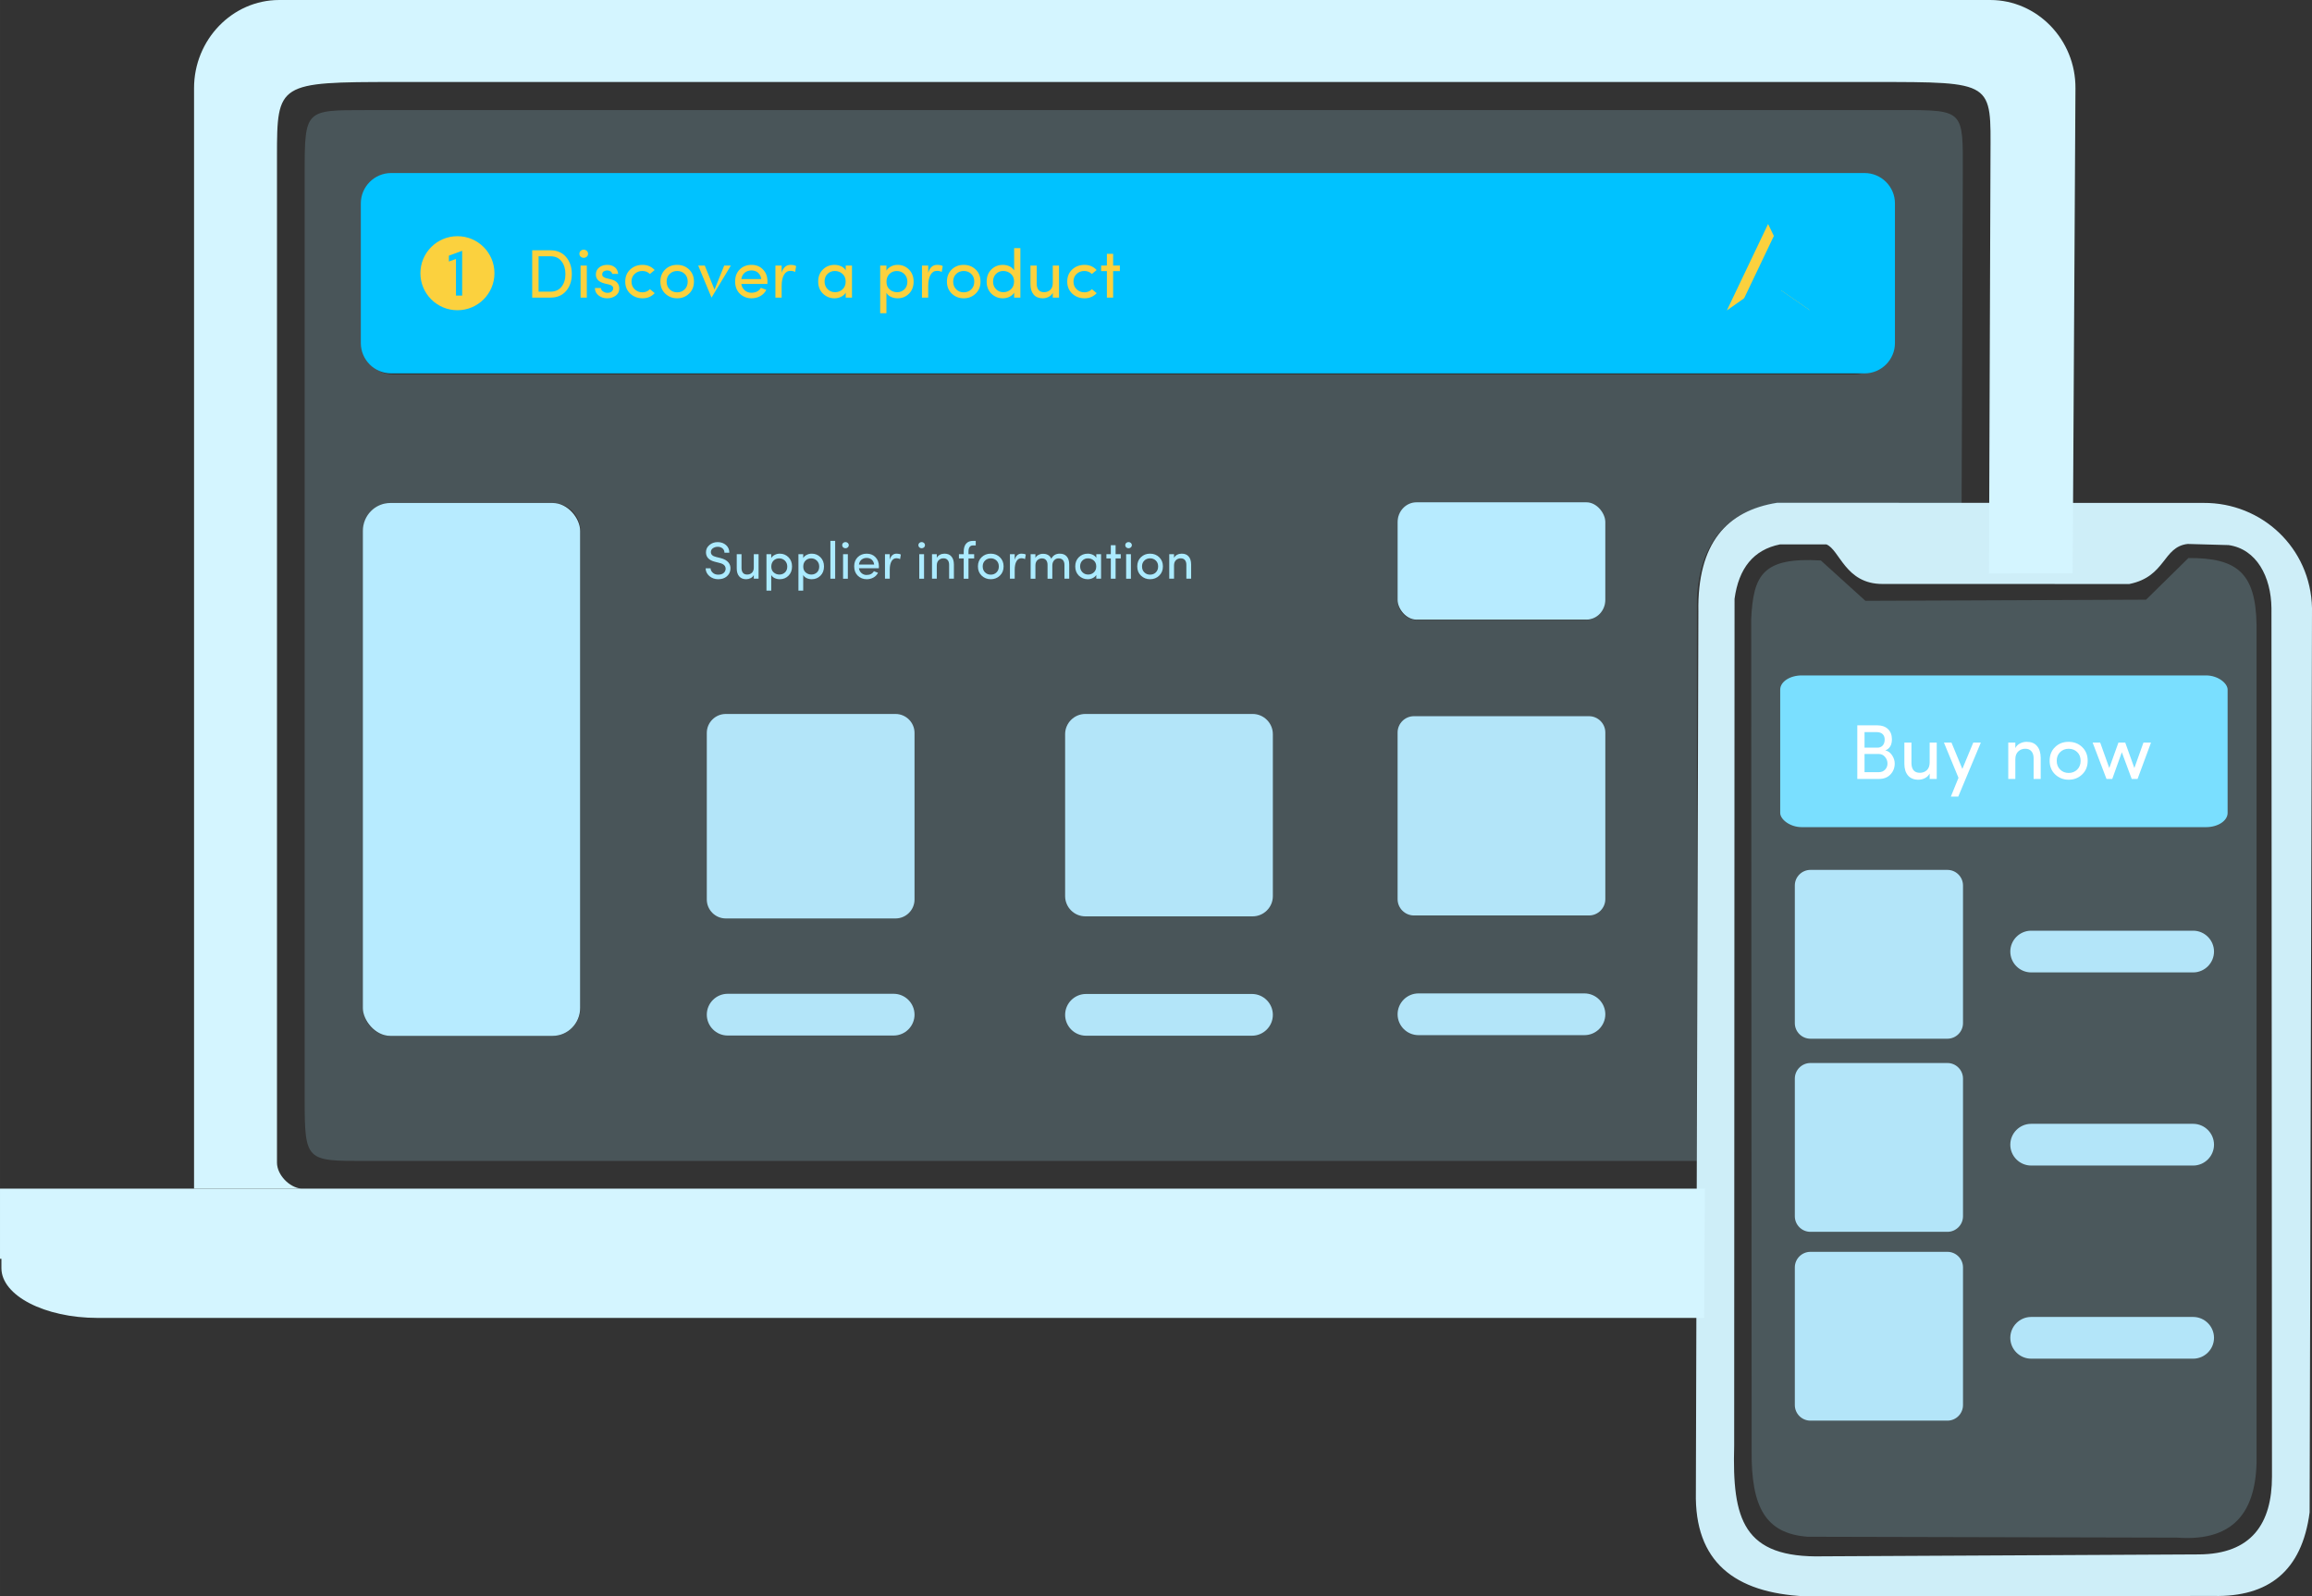<?xml version="1.0" encoding="UTF-8"?>
<!DOCTYPE svg PUBLIC "-//W3C//DTD SVG 1.1//EN" "http://www.w3.org/Graphics/SVG/1.1/DTD/svg11.dtd">
<!-- Creator: CorelDRAW 2018 (64-Bit Evaluation Version) -->
<svg xmlns="http://www.w3.org/2000/svg" xml:space="preserve" width="200.338mm" height="138.339mm" version="1.1" style="shape-rendering:geometricPrecision; text-rendering:geometricPrecision; image-rendering:optimizeQuality; fill-rule:evenodd; clip-rule:evenodd"
viewBox="0 0 6491.49 4482.58"
 xmlns:xlink="http://www.w3.org/1999/xlink">
 <rect x="0" y="0" width="6491.49" height="4482.58" fill="#333333" stroke="none"/>
 <defs>
  <style type="text/css">
   <![CDATA[
    .fil13 {fill:#7adfff}
    .fil5 {fill:#b7ebff}
    .fil2 {fill:#D4F5FF}
    .fil8 {fill:#FBD13E}
    .fil9 {fill:#00C2FF;fill-rule:nonzero}
    .fil6 {fill:#acebff;fill-rule:nonzero}
    .fil10 {fill:#FBD13E;fill-rule:nonzero}
    .fil14 {fill:white;fill-rule:nonzero}
    .fil3 {fill:#acebff;fill-opacity:0.188}
    .fil0 {fill:#acebff;fill-opacity:0.2}
    .fil4 {fill:#b7ebff;fill-opacity:0.961}
    .fil1 {fill:#D4F5FF;fill-opacity:0.961}
    .fil12 {fill:#00C2FF}
    .fil7 {fill:#00C2FF}
    .fil11 {fill:#FBD13E}
   ]]>
  </style>
 </defs>
 <g id="Layer_x0020_1">
  <g id="_2467680713360">
   <path class="fil0" d="M5112.51 1573.86c-163.33,-9.71 -189.78,40.56 -195.6,164.63l1.25 2333.1c-1.88,161.34 39.41,235.01 157.27,243.76l1037.42 2.52c168.41,12.29 227.06,-82.59 222.98,-238.71l0 -2323.93c-2.15,-146.55 -54.74,-189.16 -191.33,-188.19l-118.92 116.94 -787.96 3.21 -125.11 -113.34z"/>
   <path class="fil1" d="M6173.57 4364.96l-1054.86 5.36c-225.57,5.62 -255.16,-104.82 -249.59,-310.51l1.05 -2378.23c11.66,-85.53 52.95,-137.94 127.78,-152.88l129.89 -0.06c37.84,14.96 53.12,111.48 157.8,111.2l692.82 0.13c103.37,-20.76 93.43,-104.43 163.95,-112.5l115.02 3.18c78.16,11.17 119.19,88.39 120.23,177.13l1.47 2438.28c0.08,131.92 -57.24,218.14 -205.57,218.9zm-1183.72 -2953.14c-141.78,22.41 -224.41,113.84 -221.26,305.34l-7.02 2473.27c-4.37,195.7 109.16,282.24 305.48,292.15l1147.78 -0.97c153.6,3.25 248.33,-68.95 270.01,-234.79l6.67 -2539.12c-3.5,-169.51 -141.43,-296.4 -304.01,-295.44l-1197.63 -0.44z"/>
   <path class="fil2" d="M4784.87 3700.85l-4511.02 0c-148.45,0 -269.87,-62.87 -269.87,-139.72l0 -26.33 -3.98 0 0 -196.98 4786.93 0 -0.71 125.13 -1.35 237.9z"/>
   <path class="fil2" d="M4786.93 3337.82l-3941.15 0c-33.8,-3.17 -68.13,-39.14 -68.13,-73.1l0 -2826.09c0,-205.78 3.26,-208.37 333.14,-208.37l4150.58 0c339.57,0 328.17,-0.88 327.42,206.82l-4.26 1173.2 234.96 -0.48 7.85 -1362.34c0.78,-136.1 -107.54,-247.45 -238.98,-247.45l-4804.56 0c-131.44,0 -238.98,111.35 -238.98,247.45l0 3090.37 4242.12 0z"/>
   <path class="fil3" d="M1025.54 309.25l4315.36 -0.15c173.1,-0.01 170.73,1.52 170.12,173.58l-3.32 931.07 -472.89 -0.17c-124.96,-4.55 -260.57,57.9 -270.36,267.9l-0.14 1578.57 -3738.77 0c-165.34,0 -170.12,1.42 -170.12,-173.58l0 -2603.64c0,-175 2.84,-173.57 170.12,-173.58zm77.55 179.56l4103.83 0c45.89,0 83.42,38.3 83.42,85.12l0 392.39c0,46.82 -37.53,85.11 -83.42,85.11l-4103.83 0c-45.88,0 -83.42,-38.3 -83.42,-85.11l0 -392.39c0,-46.82 37.54,-85.12 83.42,-85.12zm-6.49 923.64l456.26 0c42.31,0 76.92,35.34 76.92,78.48l0 1339.38c0,43.14 -34.64,78.48 -76.92,78.48l-456.26 0c-42.28,0 -76.92,-35.31 -76.92,-78.48l0 -1339.38c0,-43.17 34.61,-78.48 76.92,-78.48zm2881.84 -0.6l473.83 0c29.88,0 54.31,24.99 54.31,55.42l0 218.35c0,30.44 -24.49,55.42 -54.31,55.42l-473.83 0c-29.83,0 -54.32,-24.93 -54.32,-55.42l0 -218.35c0,-30.49 24.43,-55.42 54.32,-55.42z"/>
   <path class="fil4" d="M2037.7 2004.92l476.85 0c29.26,0 53.2,23.94 53.2,53.2l0 467.79c0,29.26 -23.94,53.2 -53.2,53.2l-476.85 0c-29.26,0 -53.2,-23.94 -53.2,-53.2l0 -467.79c0,-29.26 23.94,-53.2 53.2,-53.2z"/>
   <path class="fil4" d="M3047.34 2004.88l469.74 0c31.21,0 56.76,25.54 56.76,56.76l0 454.83c0,31.22 -25.54,56.76 -56.76,56.76l-469.74 0c-31.21,0 -56.75,-25.54 -56.75,-56.76l0 -454.83c0,-31.22 25.54,-56.76 56.75,-56.76z"/>
   <path class="fil4" d="M3969.93 2011.17l491.57 0c25.22,0 45.84,20.62 45.84,45.83l0 467.89c0,25.21 -20.62,45.83 -45.84,45.83l-491.57 0c-25.22,0 -45.84,-20.62 -45.84,-45.83l0 -467.89c0,-25.21 20.62,-45.83 45.84,-45.83z"/>
   <rect class="fil5" x="3924.08" y="1410.53" width="583.25" height="329.44" rx="53.2" ry="55.46"/>
   <rect class="fil5" x="1018.8" y="1412.46" width="610.1" height="1496.35" rx="76.92" ry="78.48"/>
   <path class="fil4" d="M2043.09 2790.69l466.07 0c32.22,0 58.59,26.37 58.59,58.59l0 0.01c0,32.22 -26.36,58.59 -58.59,58.59l-466.07 0c-32.22,0 -58.59,-26.37 -58.59,-58.59l0 -0.01c0,-32.22 26.36,-58.59 58.59,-58.59z"/>
   <path class="fil4" d="M3049.17 2791.19l466.08 0c32.22,0 58.59,26.37 58.59,58.59l0 0.01c0,32.22 -26.36,58.59 -58.59,58.59l-466.08 0c-32.22,0 -58.58,-26.37 -58.58,-58.59l0 -0.01c0,-32.22 26.36,-58.59 58.58,-58.59z"/>
   <path class="fil4" d="M3982.67 2789.62l466.08 0c32.22,0 58.58,26.37 58.58,58.58l0 0.01c0,32.22 -26.36,58.59 -58.58,58.59l-466.08 0c-32.22,0 -58.58,-26.37 -58.58,-58.59l0 -0.01c0,-32.22 26.36,-58.58 58.58,-58.58z"/>
   <path class="fil6" d="M1981.29 1595.86l13.78 0c0.1,4.57 2.16,8.7 6.19,12.4 4.03,3.71 9.11,5.53 15.3,5.43 6.19,0 11.03,-1.38 14.54,-4.1 3.49,-2.73 5.57,-6.34 6.24,-10.78 0.76,-9.26 -4.99,-15.28 -17.27,-18.05l-13.09 -3.36c-16.51,-4.2 -24.76,-13.05 -24.76,-26.48 0,-8.33 3.24,-15.16 9.73,-20.46 6.24,-5.43 13.98,-8.13 23.16,-8.13 9.21,0 16.95,2.73 23.26,8.2 6.29,5.45 9.43,12.65 9.43,21.56l-13.71 0c0,-5.01 -1.77,-9.04 -5.33,-12.11 -3.64,-3.02 -8.08,-4.54 -13.36,-4.54 -5.26,0 -9.9,1.37 -13.88,4.12 -3.73,2.75 -5.6,6.34 -5.6,10.76 0,6.85 4.89,11.42 14.64,13.71l13.24 3.24c9.7,2.58 16.85,6.61 21.44,12.11 4.62,5.5 6.46,12.21 5.55,20.09 -0.91,7.91 -4.42,14.37 -10.51,19.45 -6.09,5.06 -14,7.59 -23.73,7.59 -9.73,0 -18.08,-3 -25.05,-9.01 -6.8,-6.21 -10.22,-13.44 -10.22,-21.64z"/>
   <path id="1" class="fil6" d="M2116.46 1593.38l0 -37.17 13.41 0 0 68.83 -13.41 0 0 -10.27c-1.97,3.78 -4.91,6.71 -8.87,8.72 -3.93,2.02 -8.11,3.02 -12.53,3.02 -8.53,0 -15.08,-2.68 -19.67,-8.06 -4.59,-5.38 -6.88,-12.84 -6.83,-22.4l0 -39.84 13.41 0 0 38.88c0,5.72 1.33,10.22 3.96,13.49 2.65,3.22 6.63,4.82 11.96,4.82 5.33,0 9.75,-1.67 13.31,-5.04 3.56,-3.37 5.31,-8.35 5.26,-14.98z"/>
   <path id="2" class="fil6" d="M2172 1574.17c-4.25,4.23 -6.39,9.85 -6.39,16.9 0,7.02 2.26,12.5 6.76,16.43 4.52,3.93 9.85,5.9 16.04,5.9 6.19,0 11.47,-2.06 15.82,-6.19 4.13,-4.1 6.19,-9.5 6.19,-16.21 0,-6.7 -2.16,-12.23 -6.48,-16.53 -4.35,-4.3 -9.7,-6.48 -16.01,-6.53 -6.34,-0.05 -11.65,2.04 -15.92,6.24zm-19.94 -17.95l13.41 0 0 10.83c2.26,-3.86 5.52,-6.83 9.85,-8.89 4.23,-2.28 8.94,-3.42 14.17,-3.42 9.6,0 17.73,3.34 24.37,10.05 6.66,6.63 9.97,15.28 9.97,25.91 0,10.64 -3.29,19.26 -9.9,25.89 -6.58,6.61 -14.74,9.92 -24.44,9.92 -5.23,0 -10.02,-1.03 -14.4,-3.09 -4.35,-2.06 -7.56,-4.96 -9.63,-8.65l0 43.72 -13.41 0 0 -102.28z"/>
   <path id="3" class="fil6" d="M2261.73 1574.17c-4.25,4.23 -6.39,9.85 -6.39,16.9 0,7.02 2.26,12.5 6.76,16.43 4.52,3.93 9.85,5.9 16.04,5.9 6.19,0 11.47,-2.06 15.82,-6.19 4.13,-4.1 6.19,-9.5 6.19,-16.21 0,-6.7 -2.16,-12.23 -6.48,-16.53 -4.35,-4.3 -9.7,-6.48 -16.01,-6.53 -6.34,-0.05 -11.65,2.04 -15.92,6.24zm-19.94 -17.95l13.41 0 0 10.83c2.26,-3.86 5.52,-6.83 9.85,-8.89 4.23,-2.28 8.94,-3.42 14.17,-3.42 9.6,0 17.73,3.34 24.37,10.05 6.66,6.63 9.97,15.28 9.97,25.91 0,10.64 -3.29,19.26 -9.9,25.89 -6.58,6.61 -14.74,9.92 -24.44,9.92 -5.23,0 -10.02,-1.03 -14.4,-3.09 -4.35,-2.06 -7.56,-4.96 -9.63,-8.65l0 43.72 -13.41 0 0 -102.28z"/>
   <polygon id="4" class="fil6" points="2331.51,1625.04 2331.51,1518.78 2344.93,1518.78 2344.93,1625.04 "/>
   <path id="5" class="fil6" d="M2367.23 1537.06c-1.75,-1.69 -2.61,-3.76 -2.61,-6.19 0,-2.46 0.86,-4.5 2.61,-6.19 1.94,-1.67 4.12,-2.5 6.61,-2.5 2.48,0 4.67,0.81 6.53,2.43 1.89,1.65 2.83,3.73 2.83,6.26 0,2.53 -0.93,4.62 -2.83,6.26 -1.87,1.62 -4.05,2.43 -6.53,2.43 -2.48,0 -4.67,-0.83 -6.61,-2.5zm13.31 87.99l-13.41 0 0 -68.83 13.41 0 0 68.83z"/>
   <path id="6" class="fil6" d="M2467.74 1590.44c0,3.05 -0.05,4.79 -0.15,5.28l-55.86 0c0.66,5.55 3.12,10.14 7.34,13.8 4.08,3.37 8.65,5.06 13.73,5.06 9.95,0 16.9,-3.56 20.88,-10.69 0.1,0 0.24,0.03 0.44,0.12 0.17,0.1 0.52,0.27 1.01,0.52 0.56,0.25 1.33,0.54 2.28,0.86 0.96,0.35 1.69,0.64 2.16,0.88l5.63 2.09c-2.83,5.8 -7.1,10.27 -12.82,13.41 -5.7,3.17 -11.99,4.74 -18.84,4.74 -9.85,0 -18.25,-3.32 -25.25,-9.97 -6.66,-6.66 -9.97,-15.38 -9.97,-26.11 0,-10.76 3.31,-19.38 9.92,-25.89 6.63,-6.48 15.01,-9.75 25.18,-9.8 10.17,0 18.37,3.29 24.61,9.85 6.46,6.53 9.7,15.15 9.7,25.84zm-20.09 -18.82c-3.83,-3.29 -8.6,-4.94 -14.25,-4.94 -5.67,0 -10.54,1.65 -14.62,4.94 -4.03,3.51 -6.38,8.08 -7.05,13.63l42.66 0c-0.66,-5.55 -2.92,-10.12 -6.75,-13.63z"/>
   <path id="7" class="fil6" d="M2498.2 1600.01l0 25.03 -13.41 0 0 -68.83 13.41 0 0 15.52c3.36,-11.32 9.73,-17 19.13,-17 5.43,0 9.41,0.88 11.96,2.63l-2.09 12.58c-3.02,-1.6 -6.41,-2.38 -10.15,-2.38 -6.07,0 -10.71,2.9 -13.98,8.7 -3.27,5.82 -4.89,13.73 -4.89,23.75z"/>
   <path id="8" class="fil6" d="M2581.17 1537.06c-1.75,-1.69 -2.61,-3.76 -2.61,-6.19 0,-2.46 0.86,-4.5 2.61,-6.19 1.94,-1.67 4.12,-2.5 6.61,-2.5 2.48,0 4.67,0.81 6.53,2.43 1.89,1.65 2.83,3.73 2.83,6.26 0,2.53 -0.93,4.62 -2.83,6.26 -1.87,1.62 -4.05,2.43 -6.53,2.43 -2.48,0 -4.67,-0.83 -6.61,-2.5zm13.31 87.99l-13.41 0 0 -68.83 13.41 0 0 68.83z"/>
   <path id="9" class="fil6" d="M2630.25 1587.93l0 37.11 -13.41 0 0 -68.83 13.41 0 0 10.34c1.96,-3.83 4.91,-6.78 8.87,-8.79 3.93,-2.02 8.16,-3.02 12.65,-3.02 8.65,0 15.16,2.65 19.56,7.98 4.59,5.23 6.92,12.75 6.98,22.52l0 39.79 -13.41 0 0 -38.91c0,-5.8 -1.38,-10.27 -4.1,-13.39 -2.65,-3.27 -6.56,-4.89 -11.74,-4.89 -5.23,0 -9.68,1.69 -13.31,5.11 -3.66,3.39 -5.48,8.4 -5.48,14.96z"/>
   <path id="10" class="fil6" d="M2732.09 1518.78l7.51 0 0 12.82 -7.54 0c-8.62,0 -12.9,5.87 -12.8,17.64l0 6.98 15.92 0 0 11.94 -15.92 0 0 56.89 -13.41 0 0 -56.89 -13.41 0 0 -11.94 13.41 0 0 -6.98c0,-9.73 2.18,-17.22 6.58,-22.47 4.4,-5.28 10.96,-7.94 19.65,-7.98z"/>
   <path id="11" class="fil6" d="M2797.97 1607.33c4.3,-4.23 6.46,-9.78 6.46,-16.65 0,-6.91 -2.16,-12.41 -6.46,-16.53 -4.3,-4.15 -9.66,-6.24 -16.07,-6.29 -6.39,0 -11.77,2.06 -16.11,6.21 -4.4,4.18 -6.61,9.68 -6.61,16.53 0,6.83 2.16,12.38 6.46,16.65 4.3,4.3 9.68,6.44 16.14,6.44 6.48,0 11.89,-2.11 16.19,-6.36zm-16.11 19.19c-10.02,0 -18.52,-3.32 -25.55,-9.95 -7.02,-6.63 -10.54,-15.28 -10.54,-25.96 0,-10.69 3.46,-19.36 10.37,-25.99 6.9,-6.63 15.42,-9.92 25.59,-9.88 10.22,0 18.77,3.32 25.67,9.95 6.95,6.68 10.44,15.33 10.44,25.92 0,10.59 -3.49,19.21 -10.46,25.89 -6.98,6.68 -15.5,10.02 -25.52,10.02z"/>
   <path id="12" class="fil6" d="M2849.03 1600.01l0 25.03 -13.41 0 0 -68.83 13.41 0 0 15.52c3.36,-11.32 9.73,-17 19.13,-17 5.43,0 9.41,0.88 11.96,2.63l-2.09 12.58c-3.02,-1.6 -6.41,-2.38 -10.15,-2.38 -6.07,0 -10.71,2.9 -13.98,8.7 -3.27,5.82 -4.89,13.73 -4.89,23.75z"/>
   <path id="13" class="fil6" d="M2954.63 1588.03l0 37.02 -13.41 0 0 -38.96c0,-5.7 -1.38,-10.1 -4.1,-13.21 -2.63,-3.24 -6.49,-4.86 -11.52,-4.86 -4.99,0 -9.31,1.69 -12.94,5.08 -3.66,3.39 -5.48,8.38 -5.48,14.93l0 37.02 -13.41 0 0 -68.83 13.41 0 0 10.46c1.6,-3.29 4.2,-5.99 7.86,-8.08 3.83,-2.09 7.32,-3.22 10.44,-3.41 13.24,-0.81 22.01,3.83 26.29,13.9 4.79,-9.56 12.7,-14.34 23.78,-14.34 8.62,0 15.18,2.65 19.65,7.98 4.59,5.23 6.91,12.75 6.91,22.52l0 39.79 -13.41 0 0 -38.81c0,-5.6 -1.4,-10.05 -4.17,-13.36 -3,-3.24 -7.05,-4.89 -12.13,-4.94 -5.06,-0.05 -9.29,1.77 -12.63,5.45 -3.36,3.68 -5.06,8.55 -5.11,14.64z"/>
   <path id="14" class="fil6" d="M3071.33 1607.21c4.42,-4.12 6.63,-9.68 6.63,-16.68 0,-7 -2.31,-12.53 -6.9,-16.55 -4.62,-4.03 -10.04,-6.07 -16.29,-6.12 -6.26,0 -11.5,2.09 -15.72,6.26 -4.23,4.13 -6.34,9.53 -6.34,16.26 0,6.7 2.16,12.23 6.48,16.53 4.32,4.33 9.65,6.49 15.99,6.49 6.34,0 11.72,-2.06 16.14,-6.19zm20.19 17.83l-13.41 0 0 -10.56c-2.16,3.61 -5.43,6.51 -9.8,8.72 -4.37,2.21 -9.14,3.32 -14.34,3.32 -9.53,0 -17.81,-3.34 -24.81,-10.02 -6.76,-6.66 -10.15,-15.3 -10.15,-25.89 0,-10.61 3.34,-19.23 10,-25.84 6.68,-6.63 15.01,-9.97 24.98,-10.02 4.99,0 9.8,1.03 14.39,3.09 4.52,2.26 7.76,5.16 9.73,8.72l0 -10.34 13.41 0 0 68.83z"/>
   <polygon id="15" class="fil6" points="3132.32,1531.02 3132.32,1556.22 3146.77,1556.22 3146.77,1568.16 3132.32,1568.16 3132.32,1625.04 3118.91,1625.04 3118.91,1568.16 3106.53,1568.16 3106.53,1556.22 3118.91,1556.22 3118.91,1531.02 "/>
   <path id="16" class="fil6" d="M3162 1537.06c-1.75,-1.69 -2.61,-3.76 -2.61,-6.19 0,-2.46 0.86,-4.5 2.61,-6.19 1.94,-1.67 4.12,-2.5 6.61,-2.5 2.48,0 4.67,0.81 6.53,2.43 1.89,1.65 2.83,3.73 2.83,6.26 0,2.53 -0.93,4.62 -2.83,6.26 -1.87,1.62 -4.05,2.43 -6.53,2.43 -2.48,0 -4.67,-0.83 -6.61,-2.5zm13.31 87.99l-13.41 0 0 -68.83 13.41 0 0 68.83z"/>
   <path id="17" class="fil6" d="M3245.29 1607.33c4.3,-4.23 6.46,-9.78 6.46,-16.65 0,-6.91 -2.16,-12.41 -6.46,-16.53 -4.3,-4.15 -9.66,-6.24 -16.07,-6.29 -6.39,0 -11.77,2.06 -16.11,6.21 -4.4,4.18 -6.61,9.68 -6.61,16.53 0,6.83 2.16,12.38 6.46,16.65 4.3,4.3 9.68,6.44 16.14,6.44 6.48,0 11.89,-2.11 16.19,-6.36zm-16.11 19.19c-10.02,0 -18.52,-3.32 -25.55,-9.95 -7.02,-6.63 -10.54,-15.28 -10.54,-25.96 0,-10.69 3.46,-19.36 10.37,-25.99 6.9,-6.63 15.42,-9.92 25.59,-9.88 10.22,0 18.77,3.32 25.67,9.95 6.95,6.68 10.44,15.33 10.44,25.92 0,10.59 -3.49,19.21 -10.46,25.89 -6.98,6.68 -15.5,10.02 -25.52,10.02z"/>
   <path id="18" class="fil6" d="M3296.36 1587.93l0 37.11 -13.41 0 0 -68.83 13.41 0 0 10.34c1.96,-3.83 4.91,-6.78 8.87,-8.79 3.93,-2.02 8.16,-3.02 12.65,-3.02 8.65,0 15.16,2.65 19.56,7.98 4.59,5.23 6.92,12.75 6.98,22.52l0 39.79 -13.41 0 0 -38.91c0,-5.8 -1.38,-10.27 -4.1,-13.39 -2.65,-3.27 -6.56,-4.89 -11.74,-4.89 -5.23,0 -9.68,1.69 -13.31,5.11 -3.66,3.39 -5.48,8.4 -5.48,14.96z"/>
   <path class="fil7" d="M1098.2 485.89l4137.21 0c46.81,0 85.11,38.3 85.11,85.11l0 392.39c0,46.82 -38.3,85.12 -85.11,85.12l-4137.21 0c-46.81,0 -85.11,-38.3 -85.11,-85.12l0 -392.39c0,-46.82 38.3,-85.11 85.11,-85.11z"/>
   <circle class="fil8" cx="1284.33" cy="767.2" r="103.95"/>
   <polygon class="fil9" points="1297.62,830.12 1280.25,830.12 1280.25,727.19 1260.39,734.29 1260.39,717.9 1297.62,704.28 "/>
   <path class="fil10" d="M1512.17 719.67l0 99.29 33.51 0c13.37,0 23.68,-4.59 30.94,-13.75 7.29,-9.16 10.93,-21.05 10.93,-35.67 0,-14.56 -3.66,-26.48 -11.02,-35.76 -7.07,-9.42 -17.35,-14.11 -30.84,-14.11l-33.51 0zm33.51 116.06l-51.44 0 0 -132.83 51.44 0c18.38,0 32.97,6.27 43.7,18.83 10.73,12.56 16.1,28.47 16.1,47.71 0,19.34 -5.33,35.22 -16,47.65 -10.7,12.43 -25.29,18.63 -43.8,18.63z"/>
   <path id="1" class="fil10" d="M1630.21 720.64c-2.28,-2.22 -3.41,-4.92 -3.41,-8.1 0,-3.21 1.12,-5.88 3.41,-8.1 2.54,-2.18 5.4,-3.28 8.64,-3.28 3.25,0 6.1,1.06 8.55,3.18 2.47,2.15 3.69,4.89 3.69,8.19 0,3.31 -1.22,6.04 -3.69,8.19 -2.44,2.12 -5.3,3.18 -8.55,3.18 -3.24,0 -6.1,-1.09 -8.64,-3.28zm17.41 115.09l-17.54 0 0 -90.03 17.54 0 0 90.03z"/>
   <path id="2" class="fil10" d="M1683.16 750.36c6.01,-4.4 13.27,-6.59 21.82,-6.59 8.52,0 15.58,2.19 21.14,6.56 5.59,4.37 8.77,10.61 9.51,18.7l-16.74 0c-0.52,-2.92 -2.06,-5.27 -4.63,-7.03 -2.83,-1.74 -5.95,-2.6 -9.41,-2.6 -3.44,0 -6.36,0.74 -8.74,2.22 -2.57,1.16 -4.18,3.18 -4.88,6.01 -0.67,2.83 -0.58,5.08 0.29,6.75 1.45,2.89 4.98,5.14 10.61,6.75l13.27 3.24c15.58,3.82 23.36,12.59 23.36,26.32 0,8.13 -3.37,14.68 -10.16,19.73 -6.84,4.85 -14.84,7.26 -24,7.26 -9.19,0 -17.16,-2.63 -23.94,-7.94 -6.78,-5.27 -10.22,-12.27 -10.35,-21.05l16.58 0c0.74,4.66 3.12,8.1 7.17,10.28 3.92,2.47 8.16,3.57 12.72,3.31 4.57,-0.26 8.1,-1.48 10.61,-3.66 2.5,-2.22 3.92,-4.88 4.24,-8.03 0.26,-3.15 -0.71,-5.65 -2.93,-7.55 -2.18,-1.9 -5.2,-3.28 -9.03,-4.15l-12.34 -2.86c-8.71,-2.35 -15.13,-5.78 -19.24,-10.38 -3.95,-4.76 -5.59,-10.7 -4.89,-17.86 0.68,-7.17 4.02,-12.95 9.96,-17.42z"/>
   <path id="3" class="fil10" d="M1803.94 743.77c13.88,0 25.25,4.85 34.15,14.52l-13.37 11.12c-5.62,-5.65 -12.69,-8.48 -21.17,-8.48 -8.45,0 -15.65,2.73 -21.56,8.22 -5.94,5.4 -8.93,12.56 -8.93,21.53 0,8.93 3.02,16.19 9.03,21.78 6.04,5.62 13.24,8.42 21.65,8.42 8.48,0 15.49,-2.96 20.98,-8.87l13.56 11.18c-8.97,9.64 -20.31,14.46 -33.96,14.46 -13.69,0 -25.25,-4.34 -34.7,-13.01 -9.41,-8.8 -14.1,-20.11 -14.1,-33.96 0,-13.85 4.63,-25.13 13.85,-33.8 9.25,-8.67 20.76,-13.05 34.57,-13.11z"/>
   <path id="4" class="fil10" d="M1922.44 812.57c5.62,-5.53 8.45,-12.79 8.45,-21.78 0,-9.03 -2.83,-16.23 -8.45,-21.63 -5.62,-5.43 -12.63,-8.16 -21.01,-8.22 -8.35,0 -15.39,2.7 -21.08,8.13 -5.75,5.46 -8.65,12.66 -8.65,21.63 0,8.93 2.83,16.19 8.45,21.78 5.63,5.62 12.66,8.42 21.11,8.42 8.48,0 15.55,-2.76 21.18,-8.32zm-21.08 25.09c-13.11,0 -24.23,-4.34 -33.42,-13.01 -9.19,-8.67 -13.78,-19.99 -13.78,-33.96 0,-13.98 4.53,-25.32 13.56,-33.99 9.03,-8.68 20.18,-12.98 33.48,-12.92 13.37,0 24.55,4.34 33.58,13.01 9.09,8.74 13.65,20.05 13.65,33.9 0,13.85 -4.56,25.13 -13.69,33.86 -9.12,8.74 -20.27,13.11 -33.38,13.11z"/>
   <polygon id="5" class="fil10" points="1997.72,835.73 1960.35,745.7 1978.79,745.7 2006.17,813.3 2033.38,745.7 2052.12,745.7 "/>
   <path id="6" class="fil10" d="M2154.81 790.46c0,3.99 -0.06,6.27 -0.19,6.91l-73.06 0c0.87,7.26 4.08,13.27 9.61,18.06 5.33,4.4 11.31,6.62 17.96,6.62 13.01,0 22.11,-4.66 27.31,-13.98 0.13,0 0.32,0.03 0.58,0.16 0.23,0.13 0.68,0.35 1.32,0.67 0.74,0.32 1.73,0.71 2.99,1.12 1.25,0.45 2.22,0.84 2.83,1.16l7.36 2.73c-3.7,7.58 -9.29,13.43 -16.77,17.54 -7.45,4.14 -15.68,6.2 -24.64,6.2 -12.88,0 -23.87,-4.34 -33.03,-13.05 -8.71,-8.71 -13.05,-20.11 -13.05,-34.16 0,-14.07 4.34,-25.35 12.98,-33.86 8.68,-8.48 19.63,-12.76 32.93,-12.82 13.3,0 24.03,4.31 32.2,12.89 8.45,8.54 12.69,19.82 12.69,33.8zm-26.28 -24.61c-5.01,-4.31 -11.25,-6.46 -18.64,-6.46 -7.42,0 -13.78,2.15 -19.12,6.46 -5.27,4.59 -8.35,10.57 -9.22,17.83l55.81 0c-0.87,-7.26 -3.82,-13.24 -8.84,-17.83z"/>
   <path id="7" class="fil10" d="M2194.65 802.99l0 32.74 -17.54 0 0 -90.03 17.54 0 0 20.31c4.4,-14.81 12.72,-22.23 25.03,-22.23 7.1,0 12.31,1.16 15.65,3.44l-2.73 16.45c-3.95,-2.09 -8.39,-3.11 -13.27,-3.11 -7.94,0 -14.01,3.79 -18.28,11.37 -4.27,7.61 -6.39,17.96 -6.39,31.07z"/>
   <path id="8" class="fil10" d="M2365.71 812.4c5.78,-5.4 8.68,-12.66 8.68,-21.82 0,-9.16 -3.02,-16.39 -9.03,-21.65 -6.04,-5.27 -13.14,-7.94 -21.3,-8 -8.19,0 -15.04,2.73 -20.56,8.19 -5.53,5.4 -8.29,12.47 -8.29,21.27 0,8.77 2.83,16 8.48,21.62 5.65,5.65 12.63,8.48 20.92,8.48 8.29,0 15.33,-2.7 21.11,-8.1zm26.41 23.33l-17.54 0 0 -13.82c-2.83,4.72 -7.1,8.52 -12.82,11.41 -5.72,2.89 -11.95,4.34 -18.76,4.34 -12.47,0 -23.29,-4.37 -32.45,-13.11 -8.84,-8.71 -13.27,-20.02 -13.27,-33.86 0,-13.88 4.37,-25.16 13.08,-33.8 8.74,-8.67 19.63,-13.05 32.68,-13.11 6.52,0 12.82,1.35 18.83,4.05 5.91,2.96 10.16,6.75 12.72,11.41l0 -13.53 17.54 0 0 90.03z"/>
   <path id="9" class="fil10" d="M2497.38 769.19c-5.56,5.53 -8.35,12.88 -8.35,22.11 0,9.19 2.96,16.35 8.84,21.5 5.91,5.14 12.89,7.71 20.98,7.71 8.1,0 15.01,-2.7 20.69,-8.1 5.4,-5.37 8.1,-12.44 8.1,-21.21 0,-8.77 -2.83,-16 -8.48,-21.62 -5.69,-5.62 -12.69,-8.48 -20.95,-8.55 -8.29,-0.06 -15.23,2.67 -20.82,8.16zm-26.09 -23.49l17.54 0 0 14.17c2.96,-5.04 7.23,-8.93 12.88,-11.63 5.53,-2.99 11.7,-4.47 18.54,-4.47 12.56,0 23.2,4.37 31.87,13.14 8.71,8.67 13.05,19.99 13.05,33.9 0,13.91 -4.3,25.19 -12.95,33.87 -8.61,8.64 -19.28,12.98 -31.97,12.98 -6.84,0 -13.11,-1.35 -18.83,-4.05 -5.69,-2.7 -9.9,-6.49 -12.59,-11.31l0 57.19 -17.54 0 0 -133.79z"/>
   <path id="10" class="fil10" d="M2606.21 802.99l0 32.74 -17.54 0 0 -90.03 17.54 0 0 20.31c4.4,-14.81 12.72,-22.23 25.03,-22.23 7.1,0 12.31,1.16 15.65,3.44l-2.73 16.45c-3.95,-2.09 -8.39,-3.11 -13.27,-3.11 -7.94,0 -14.01,3.79 -18.28,11.37 -4.27,7.61 -6.39,17.96 -6.39,31.07z"/>
   <path id="11" class="fil10" d="M2727.02 812.57c5.62,-5.53 8.45,-12.79 8.45,-21.78 0,-9.03 -2.83,-16.23 -8.45,-21.63 -5.62,-5.43 -12.63,-8.16 -21.01,-8.22 -8.35,0 -15.39,2.7 -21.08,8.13 -5.75,5.46 -8.65,12.66 -8.65,21.63 0,8.93 2.83,16.19 8.45,21.78 5.63,5.62 12.66,8.42 21.11,8.42 8.48,0 15.55,-2.76 21.18,-8.32zm-21.08 25.09c-13.11,0 -24.23,-4.34 -33.42,-13.01 -9.19,-8.67 -13.78,-19.99 -13.78,-33.96 0,-13.98 4.53,-25.32 13.56,-33.99 9.03,-8.68 20.18,-12.98 33.48,-12.92 13.37,0 24.55,4.34 33.58,13.01 9.09,8.74 13.65,20.05 13.65,33.9 0,13.85 -4.56,25.13 -13.69,33.86 -9.12,8.74 -20.27,13.11 -33.38,13.11z"/>
   <path id="12" class="fil10" d="M2838.45 812.31c5.85,-5.46 8.77,-12.72 8.77,-21.82 0,-9.09 -3.02,-16.29 -9.03,-21.56 -6.04,-5.27 -13.11,-7.94 -21.21,-8 -8.13,0 -14.94,2.73 -20.47,8.19 -5.53,5.53 -8.29,12.66 -8.29,21.46 0,8.77 2.8,15.97 8.39,21.53 5.59,5.59 12.5,8.39 20.72,8.39 8.23,0 15.26,-2.73 21.11,-8.19zm26.51 23.42l-17.54 0 0 -13.82c-2.83,4.72 -7.1,8.52 -12.82,11.41 -5.72,2.89 -11.98,4.34 -18.83,4.34 -12.5,0 -23.29,-4.37 -32.39,-13.11 -8.71,-8.71 -13.08,-20.02 -13.08,-33.86 0,-13.88 4.34,-25.16 12.98,-33.8 8.68,-8.67 19.44,-13.05 32.32,-13.11 6.94,0 13.27,1.35 18.92,4.05 5.63,2.7 9.93,6.52 12.89,11.41l0 -62.5 17.54 0 0 139z"/>
   <path id="13" class="fil10" d="M2955.91 794.31l0 -48.61 17.55 0 0 90.03 -17.55 0 0 -13.43c-2.57,4.95 -6.43,8.77 -11.6,11.41 -5.14,2.63 -10.61,3.95 -16.39,3.95 -11.15,0 -19.73,-3.5 -25.74,-10.54 -6.01,-7.04 -9,-16.81 -8.93,-29.31l0 -52.12 17.54 0 0 50.86c0,7.49 1.74,13.37 5.17,17.64 3.47,4.21 8.67,6.3 15.65,6.3 6.97,0 12.76,-2.18 17.41,-6.59 4.66,-4.4 6.94,-10.92 6.88,-19.6z"/>
   <path id="14" class="fil10" d="M3044.92 743.77c13.88,0 25.25,4.85 34.15,14.52l-13.37 11.12c-5.62,-5.65 -12.69,-8.48 -21.17,-8.48 -8.45,0 -15.65,2.73 -21.56,8.22 -5.94,5.4 -8.93,12.56 -8.93,21.53 0,8.93 3.02,16.19 9.03,21.78 6.04,5.62 13.24,8.42 21.65,8.42 8.48,0 15.49,-2.96 20.98,-8.87l13.56 11.18c-8.97,9.64 -20.31,14.46 -33.96,14.46 -13.69,0 -25.25,-4.34 -34.7,-13.01 -9.41,-8.8 -14.1,-20.11 -14.1,-33.96 0,-13.85 4.63,-25.13 13.85,-33.8 9.25,-8.67 20.76,-13.05 34.57,-13.11z"/>
   <polygon id="15" class="fil10" points="3125.4,712.74 3125.4,745.7 3144.3,745.7 3144.3,761.32 3125.4,761.32 3125.4,835.73 3107.86,835.73 3107.86,761.32 3091.67,761.32 3091.67,745.7 3107.86,745.7 3107.86,712.74 "/>
   <g>
    <polygon class="fil11" points="4964.49,790.06 4848.6,871.7 4964.33,629 5081.35,870.91 "/>
    <polygon class="fil12" points="5000.9,815.25 4860.63,914.06 5000.7,620.33 5142.33,913.11 "/>
   </g>
   <g>
    <rect class="fil13" x="4998.37" y="1896.65" width="1256.19" height="426.06" rx="60.62" ry="39.88"/>
    <path class="fil4" d="M5083.17 2442.78l384.69 0c24.07,0 43.75,19.68 43.75,43.75l0 386.54c0,24.07 -19.68,43.75 -43.75,43.75l-384.69 0c-24.07,0 -43.75,-19.68 -43.75,-43.75l0 -386.54c0,-24.07 19.69,-43.75 43.75,-43.75z"/>
    <path class="fil4" d="M5083.17 2985.08l384.69 0c24.07,0 43.75,19.68 43.75,43.75l0 386.54c0,24.07 -19.68,43.75 -43.75,43.75l-384.69 0c-24.07,0 -43.75,-19.68 -43.75,-43.75l0 -386.54c0,-24.07 19.69,-43.75 43.75,-43.75z"/>
    <path class="fil4" d="M5083.17 3515.29l384.69 0c24.07,0 43.75,19.68 43.75,43.75l0 386.54c0,24.07 -19.68,43.75 -43.75,43.75l-384.69 0c-24.07,0 -43.75,-19.68 -43.75,-43.75l0 -386.54c0,-24.07 19.69,-43.75 43.75,-43.75z"/>
    <path class="fil4" d="M5703 2613.49l454.79 0c32.22,0 58.58,26.37 58.58,58.59l0 0.01c0,32.22 -26.36,58.58 -58.58,58.58l-454.79 0c-32.23,0 -58.59,-26.37 -58.59,-58.58l0 -0.01c0,-32.22 26.36,-58.59 58.59,-58.59z"/>
    <path class="fil4" d="M5703 3155.82l454.79 0c32.22,0 58.58,26.36 58.58,58.58l0 0.01c0,32.22 -26.36,58.58 -58.58,58.58l-454.79 0c-32.23,0 -58.59,-26.36 -58.59,-58.58l0 -0.01c0,-32.22 26.36,-58.58 58.59,-58.58z"/>
    <path class="fil4" d="M5703 3698.15l454.79 0c32.22,0 58.58,26.37 58.58,58.59l0 0.01c0,32.22 -26.36,58.58 -58.58,58.58l-454.79 0c-32.23,0 -58.59,-26.37 -58.59,-58.58l0 -0.01c0,-32.22 26.36,-58.59 58.59,-58.59z"/>
    <path class="fil14" d="M5274.86 2117.22l-39.72 0 0 51.12 40.38 0c6.99,0 12.74,-2.37 17.33,-7.14 4.55,-4.77 6.81,-10.56 6.73,-17.29 0,-6.77 -2.33,-12.93 -6.95,-18.46 -4.7,-5.5 -10.63,-8.23 -17.77,-8.23zm-39.72 -61.39l0 43.69 36.44 0c6.12,0 11.11,-2.15 14.89,-6.41 3.5,-4.34 5.24,-9.76 5.24,-16.28 0,-6.56 -1.93,-11.65 -5.79,-15.37 -3.86,-3.68 -9.36,-5.57 -16.5,-5.64l-34.3 0zm76.89 20.02c0,16.09 -6.15,26.54 -18.5,31.35 7.86,1.71 14.24,6.33 19.08,13.84 4.84,7.5 7.28,15.11 7.28,22.76 0,12.23 -4.01,22.54 -11.98,30.95 -7.97,8.41 -18.64,12.6 -31.93,12.6l-61.17 0 0 -150.52 56.51 0c12.41,0 22.28,3.49 29.67,10.52 7.35,6.99 11.03,16.49 11.03,28.51z"/>
    <path id="1" class="fil14" d="M5417.98 2140.41l0 -55.09 19.88 0 0 102.02 -19.88 0 0 -15.22c-2.91,5.61 -7.28,9.94 -13.14,12.93 -5.83,2.98 -12.01,4.48 -18.57,4.48 -12.63,0 -22.35,-3.97 -29.16,-11.94 -6.81,-7.97 -10.2,-19.04 -10.12,-33.21l0 -59.06 19.88 0 0 57.64c0,8.48 1.97,15.15 5.86,19.99 3.93,4.77 9.83,7.14 17.73,7.14 7.9,0 14.45,-2.48 19.74,-7.47 5.28,-4.99 7.86,-12.38 7.79,-22.21z"/>
    <polygon id="2" class="fil14" points="5561.66,2085.33 5498.3,2236.93 5477.51,2236.93 5498.92,2184.22 5458.07,2085.33 5479.3,2085.33 5509.81,2159.16 5540.43,2085.33 "/>
    <path id="3" class="fil14" d="M5658.54 2132.33l0 55.02 -19.88 0 0 -102.02 19.88 0 0 15.33c2.91,-5.68 7.28,-10.05 13.15,-13.03 5.82,-2.99 12.09,-4.48 18.75,-4.48 12.82,0 22.46,3.93 28.98,11.83 6.81,7.75 10.27,18.89 10.34,33.39l0 58.98 -19.88 0 0 -57.67c0,-8.59 -2.04,-15.22 -6.08,-19.84 -3.93,-4.84 -9.72,-7.25 -17.4,-7.25 -7.75,0 -14.34,2.51 -19.73,7.57 -5.42,5.03 -8.12,12.45 -8.12,22.17z"/>
    <path id="4" class="fil14" d="M5832.25 2161.09c6.37,-6.26 9.58,-14.49 9.58,-24.68 0,-10.23 -3.2,-18.39 -9.58,-24.5 -6.37,-6.15 -14.31,-9.25 -23.81,-9.32 -9.46,0 -17.44,3.06 -23.88,9.21 -6.52,6.19 -9.8,14.34 -9.8,24.5 0,10.12 3.2,18.35 9.58,24.69 6.37,6.37 14.35,9.54 23.92,9.54 9.61,0 17.62,-3.13 23.99,-9.43zm-23.88 28.44c-14.86,0 -27.45,-4.92 -37.87,-14.75 -10.41,-9.83 -15.62,-22.65 -15.62,-38.48 0,-15.84 5.13,-28.69 15.37,-38.52 10.23,-9.83 22.86,-14.71 37.94,-14.64 15.15,0 27.82,4.92 38.05,14.75 10.3,9.9 15.47,22.72 15.47,38.41 0,15.69 -5.17,28.47 -15.51,38.38 -10.34,9.9 -22.97,14.85 -37.83,14.85z"/>
    <polygon id="5" class="fil14" points="6039.46,2085.33 6001.71,2187.35 5985.29,2187.35 5957.54,2112.41 5930.67,2187.35 5914.47,2187.35 5875.62,2085.33 5896.85,2085.33 5922.33,2156.72 5947.97,2085.33 5967.15,2085.33 5992.75,2156.72 6018.24,2085.33 "/>
   </g>
  </g>
 </g>
</svg>
